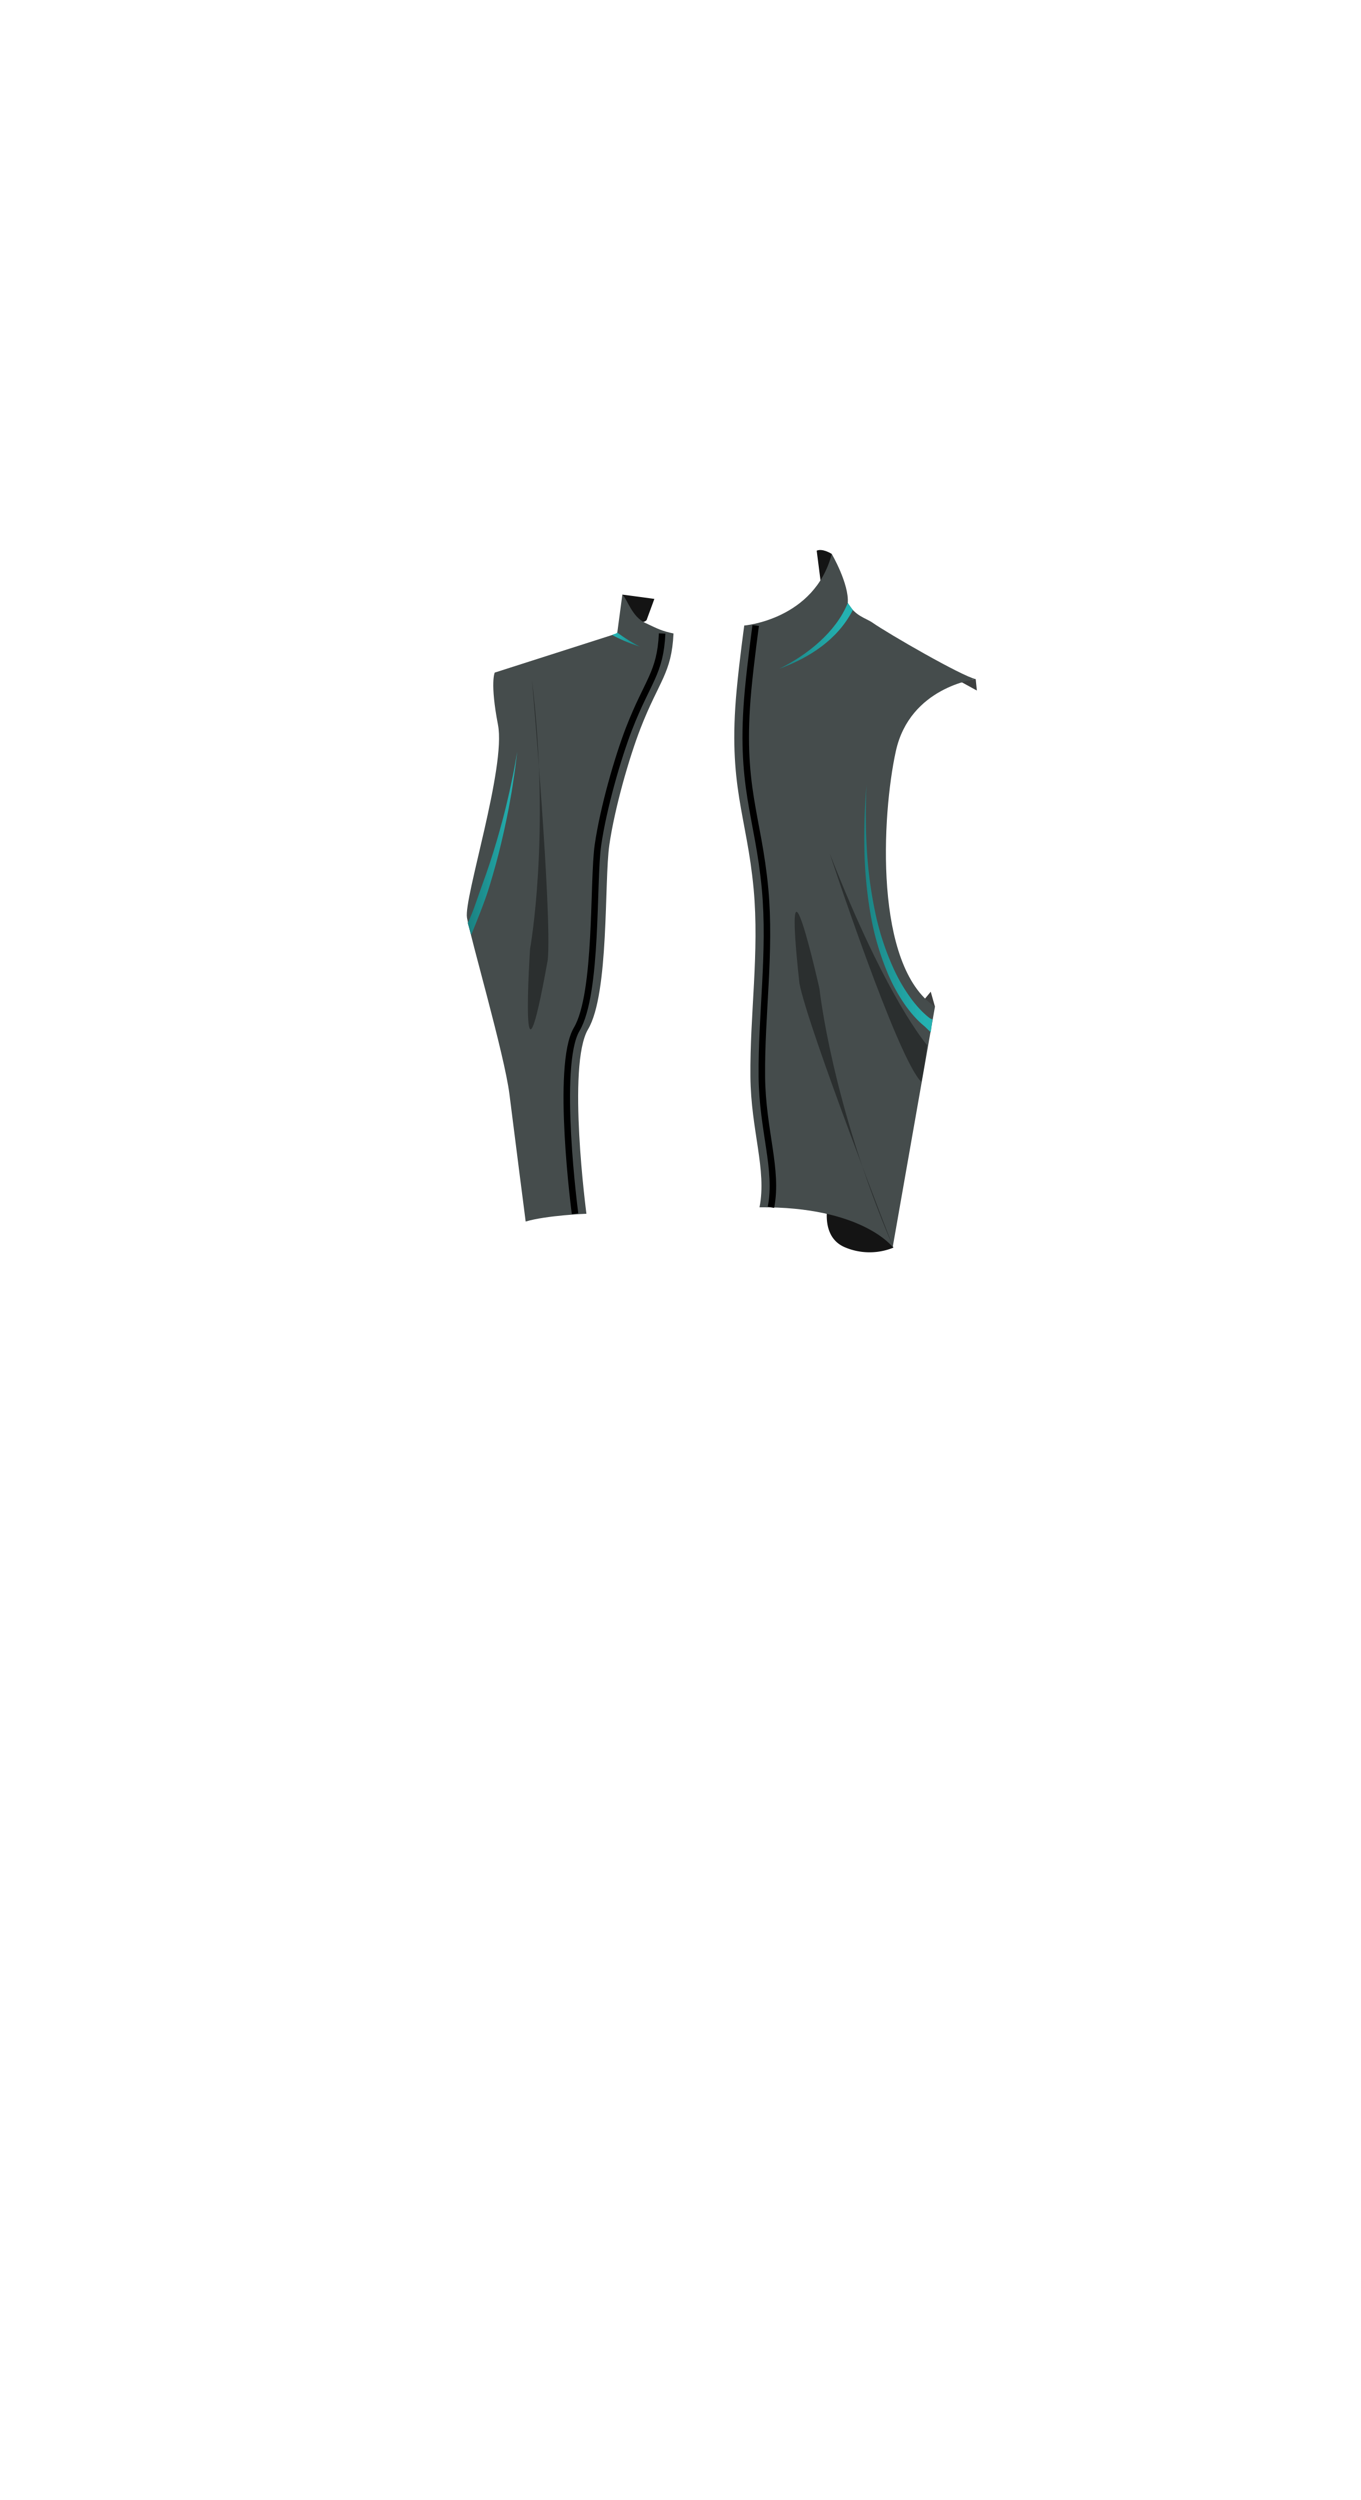 <svg xmlns="http://www.w3.org/2000/svg" xmlns:xlink="http://www.w3.org/1999/xlink" viewBox="0 0 837.33 1537"><defs><style>.cls-1,.cls-8{fill:none;}.cls-2,.cls-3{fill:#141414;}.cls-3,.cls-4,.cls-5,.cls-8,.cls-9{fill-rule:evenodd;}.cls-4{fill:#3d3f3f;}.cls-5{fill:#454c4c;}.cls-6{fill:url(#linear-gradient);}.cls-7{fill:url(#linear-gradient-2);}.cls-8{stroke:#000;stroke-miterlimit:10;stroke-width:4px;}.cls-9{fill:#050505;opacity:0.41;}.cls-10{fill:url(#linear-gradient-3);}.cls-11{fill:url(#linear-gradient-4);}</style><linearGradient id="linear-gradient" x1="478.17" y1="390.94" x2="524.71" y2="390.94" gradientUnits="userSpaceOnUse"><stop offset="0" stop-color="#1a8080"/><stop offset="0.89" stop-color="#24b2b2"/><stop offset="1" stop-color="#24b2b2"/></linearGradient><linearGradient id="linear-gradient-2" x1="394.29" y1="393.28" x2="376.56" y2="393.28" xlink:href="#linear-gradient"/><linearGradient id="linear-gradient-3" x1="529.23" y1="558.71" x2="573.69" y2="558.71" xlink:href="#linear-gradient"/><linearGradient id="linear-gradient-4" x1="287.76" y1="518.58" x2="320.97" y2="518.58" xlink:href="#linear-gradient"/></defs><g id="Layer_2" data-name="Layer 2"><g id="base"><rect class="cls-1" width="837.33" height="1537"/></g><g id="chest_07"><path class="cls-2" d="M549.64,767.05a38.74,38.74,0,0,1-30.2-.38c-16-7.11-9.49-29.32-9.49-29.32S546.42,757.52,549.64,767.05Z"/><path class="cls-3" d="M511.73,340.56s-5.67-3.64-9.28-2l2.4,18.64,7.67-6.32Z"/><path class="cls-3" d="M402.59,368.2l-19.7-2.64s4.44,15.5,9,16.63,5.93-1,5.93-1Z"/><polygon class="cls-4" points="600.28 417.52 601 424.55 590.73 418.92 600.28 417.52"/><polygon class="cls-4" points="572.62 609.7 575.22 618.9 570.33 623.19 567.78 615.55 572.62 609.7"/><path class="cls-5" d="M457.88,384.58s43.25-3.56,53.85-44c0,0,10.7,18.3,9.85,30.12,4.47,8.09,11.22,9.31,15.21,12.11,9.63,6.74,54.81,32.8,63.49,34.73,0,0-40.47,4.81-49.14,44.32s-13.49,132,24.08,157.06l-26,147.8s-18.75-25-81.95-24.47c4.57-23.06-5.3-47.29-5.6-80.42-.35-38.06,5.55-76.43,2-115.15-4.23-45.53-16-63.08-10.46-122.47C454.91,406.07,457.88,384.58,457.88,384.58Z"/><path class="cls-6" d="M524.71,375c-9.35,18.22-26.62,29.32-45.41,36.21,17.11-8.33,35-22.49,42.28-40.51Z"/><path class="cls-5" d="M382.89,365.56c3.19,3,5.79,13.51,14.08,17.41,8.45,4,10.44,5,17.4,6.49-1.18,24.65-8.8,28.78-20.33,58.41-7,18.08-15.85,48.86-19.15,71.57-3.22,22.12,0,91.29-13.1,113.39s-1,113.39-1,113.39-24.88,1-37.38,4.79c0,0-7-54.24-10-78.35s-24.11-96.42-26.12-108.48,24.11-92.41,19.09-118.52-2-32.15-2-32.15l75.33-24.1Z"/><path class="cls-7" d="M379.12,389.44s.49-.66.88-.37a103.13,103.13,0,0,0,13.67,8.49,102.05,102.05,0,0,1-17.11-7.19C378,389.77,379.12,389.44,379.12,389.44Z"/><path class="cls-8" d="M474.31,742.23c4.57-23.06-5.3-47.29-5.6-80.42-.35-38.06,5.55-76.43,2-115.15-4.23-45.53-16-63.08-10.46-122.47,1.71-18.12,4.68-39.61,4.68-39.61"/><path class="cls-9" d="M570.43,642.59s-24.84-27.89-60-118c0,0,41.63,126.45,56.47,140.62C569.34,653.08,570.43,642.59,570.43,642.59Z"/><path class="cls-9" d="M504.17,607.89s7.39,70.29,45.47,159.16c0,0-52.33-134.17-57.81-162.49C480.85,503.7,504.17,607.89,504.17,607.89Z"/><path class="cls-9" d="M326.1,583.45s12.7-69.53,1.19-165.53c0,0,12.42,143.49,9.71,172.2C319.13,690,326.1,583.45,326.1,583.45Z"/><path class="cls-8" d="M407.37,389.46c-1.18,24.65-8.8,28.78-20.33,58.41-7,18.08-15.85,48.86-19.15,71.57-3.22,22.12,0,91.29-13.1,113.39s-1,113.39-1,113.39"/><path class="cls-10" d="M572.66,634.62c-.51-.34-3.61-3.47-4-3.76l-1-.84c-.67-.57-1.32-1.16-1.94-1.75-1.26-1.19-2.44-2.43-3.57-3.71a76.76,76.76,0,0,1-6.18-8A107.12,107.12,0,0,1,546.41,599a166.64,166.64,0,0,1-11-37.94,262.24,262.24,0,0,1-3.62-39.1,384.16,384.16,0,0,1,1.3-39.14,383,383,0,0,0,.2,39.08,258.63,258.63,0,0,0,5.07,38.59A163.28,163.28,0,0,0,550.5,597.1a102.63,102.63,0,0,0,9.73,16.41,71.54,71.54,0,0,0,6,7.25c1.08,1.12,2.19,2.21,3.35,3.22.57.51,1.16,1,1.74,1.46l.89.66a14.26,14.26,0,0,0,1.45.62Z"/><path class="cls-11" d="M287.76,567.52c3.92-8.32,5.69-14.77,8.92-23.54s6.19-17.71,8.83-26.72,5.1-18.09,7.16-27.27c1.11-4.57,2-9.19,3-13.8.5-2.3.87-4.63,1.29-6.94l1.24-7-.87,7c-.29,2.34-.55,4.69-.93,7-.7,4.66-1.36,9.34-2.22,14-1.58,9.3-3.57,18.54-5.73,27.74s-4.7,18.32-7.47,27.38-7.46,20.53-11.1,29.47Z"/></g></g></svg>